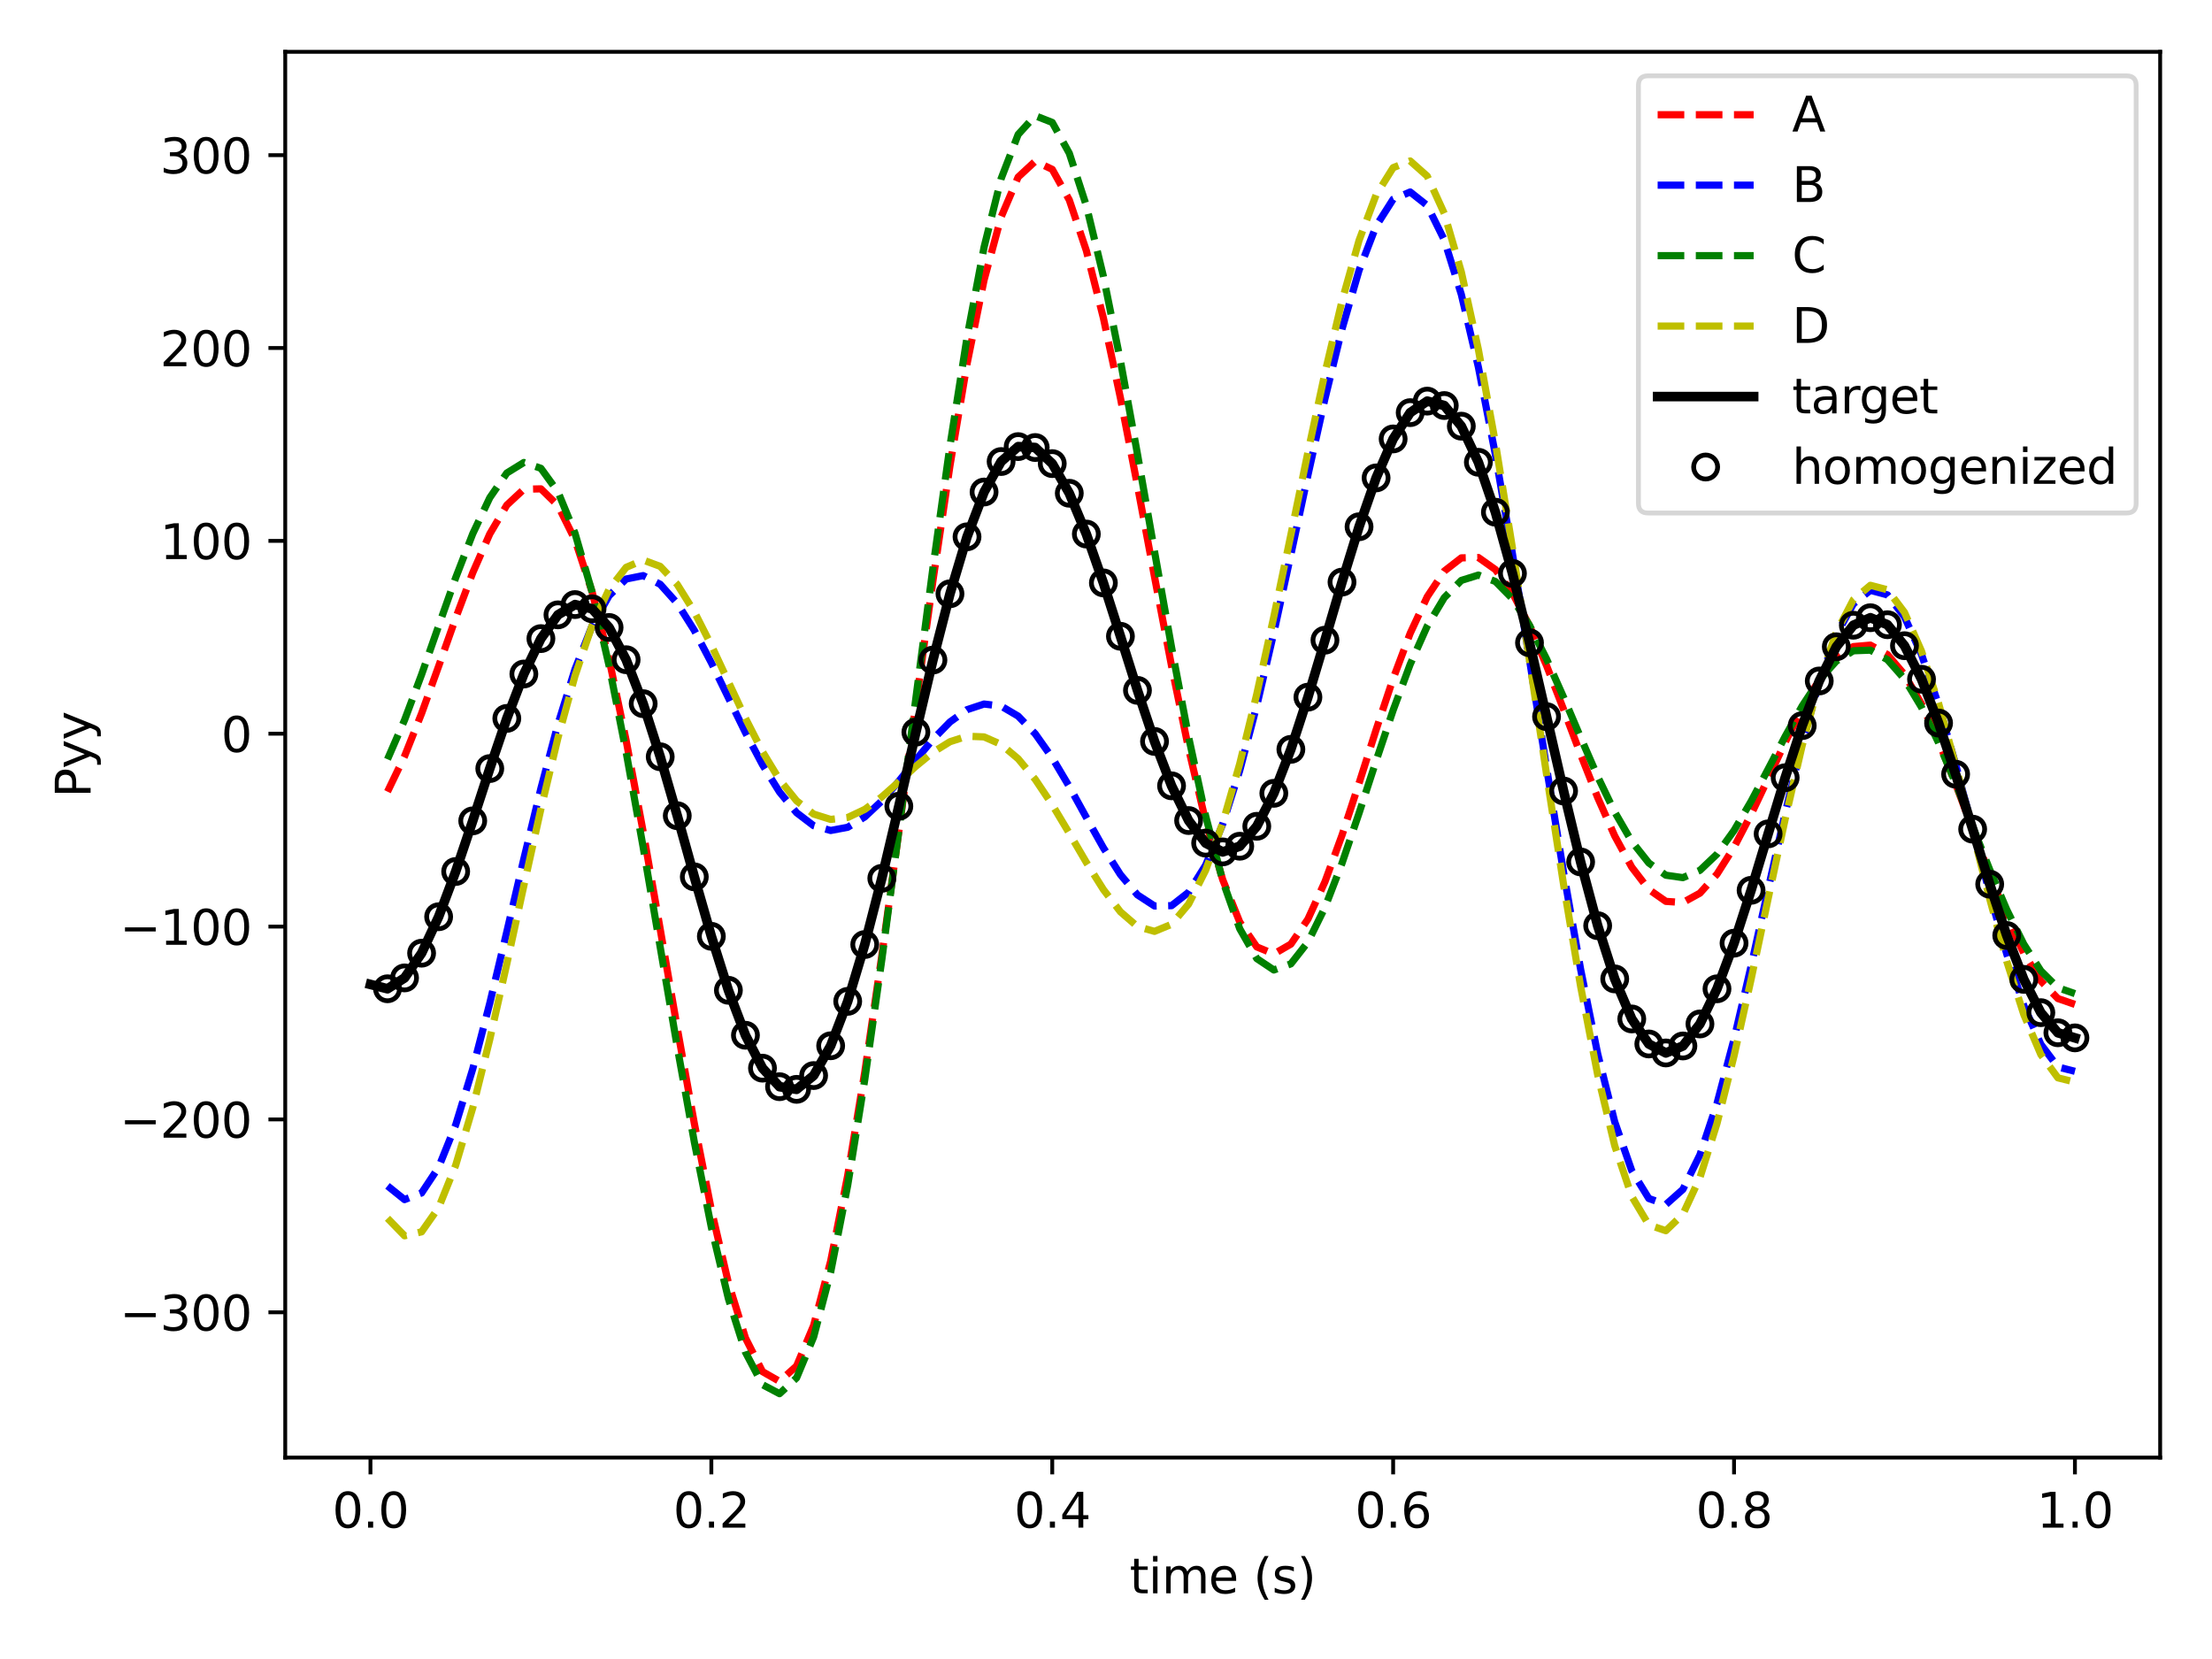 <?xml version="1.0" encoding="utf-8" standalone="no"?>
<!DOCTYPE svg PUBLIC "-//W3C//DTD SVG 1.1//EN"
  "http://www.w3.org/Graphics/SVG/1.1/DTD/svg11.dtd">
<svg xmlns:xlink="http://www.w3.org/1999/xlink" width="460.8pt" height="345.6pt" viewBox="0 0 460.8 345.6" xmlns="http://www.w3.org/2000/svg" version="1.1">
 <defs>
  <style type="text/css">*{stroke-linejoin: round; stroke-linecap: butt}</style>
 </defs>
 <g id="figure_1">
  <g id="patch_1">
   <path d="M 0 345.6 
L 460.8 345.6 
L 460.8 0 
L 0 0 
z
" style="fill: #ffffff"/>
  </g>
  <g id="axes_1">
   <g id="patch_2">
    <path d="M 59.42 303.64 
L 450 303.64 
L 450 10.8 
L 59.42 10.8 
z
" style="fill: #ffffff"/>
   </g>
   <g id="matplotlib.axis_1">
    <g id="xtick_1">
     <g id="line2d_1">
      <defs>
       <path id="m3de8799163" d="M 0 0 
L 0 3.5 
" style="stroke: #000000; stroke-width: 0.8"/>
      </defs>
      <g>
       <use xlink:href="#m3de8799163" x="77.174" y="303.64" style="stroke: #000000; stroke-width: 0.8"/>
      </g>
     </g>
     <g id="text_1">
      <!-- 0.0 -->
      <g transform="translate(69.222 318.238) scale(0.1 -0.1)">
       <defs>
        <path id="DejaVuSans-30" d="M 2034 4250 
Q 1547 4250 1301 3770 
Q 1056 3291 1056 2328 
Q 1056 1369 1301 889 
Q 1547 409 2034 409 
Q 2525 409 2770 889 
Q 3016 1369 3016 2328 
Q 3016 3291 2770 3770 
Q 2525 4250 2034 4250 
z
M 2034 4750 
Q 2819 4750 3233 4129 
Q 3647 3509 3647 2328 
Q 3647 1150 3233 529 
Q 2819 -91 2034 -91 
Q 1250 -91 836 529 
Q 422 1150 422 2328 
Q 422 3509 836 4129 
Q 1250 4750 2034 4750 
z
" transform="scale(0.016)"/>
        <path id="DejaVuSans-2e" d="M 684 794 
L 1344 794 
L 1344 0 
L 684 0 
L 684 794 
z
" transform="scale(0.016)"/>
       </defs>
       <use xlink:href="#DejaVuSans-30"/>
       <use xlink:href="#DejaVuSans-2e" x="63.623"/>
       <use xlink:href="#DejaVuSans-30" x="95.41"/>
      </g>
     </g>
    </g>
    <g id="xtick_2">
     <g id="line2d_2">
      <g>
       <use xlink:href="#m3de8799163" x="148.188" y="303.64" style="stroke: #000000; stroke-width: 0.8"/>
      </g>
     </g>
     <g id="text_2">
      <!-- 0.2 -->
      <g transform="translate(140.237 318.238) scale(0.1 -0.1)">
       <defs>
        <path id="DejaVuSans-32" d="M 1228 531 
L 3431 531 
L 3431 0 
L 469 0 
L 469 531 
Q 828 903 1448 1529 
Q 2069 2156 2228 2338 
Q 2531 2678 2651 2914 
Q 2772 3150 2772 3378 
Q 2772 3750 2511 3984 
Q 2250 4219 1831 4219 
Q 1534 4219 1204 4116 
Q 875 4013 500 3803 
L 500 4441 
Q 881 4594 1212 4672 
Q 1544 4750 1819 4750 
Q 2544 4750 2975 4387 
Q 3406 4025 3406 3419 
Q 3406 3131 3298 2873 
Q 3191 2616 2906 2266 
Q 2828 2175 2409 1742 
Q 1991 1309 1228 531 
z
" transform="scale(0.016)"/>
       </defs>
       <use xlink:href="#DejaVuSans-30"/>
       <use xlink:href="#DejaVuSans-2e" x="63.623"/>
       <use xlink:href="#DejaVuSans-32" x="95.41"/>
      </g>
     </g>
    </g>
    <g id="xtick_3">
     <g id="line2d_3">
      <g>
       <use xlink:href="#m3de8799163" x="219.203" y="303.64" style="stroke: #000000; stroke-width: 0.8"/>
      </g>
     </g>
     <g id="text_3">
      <!-- 0.4 -->
      <g transform="translate(211.251 318.238) scale(0.1 -0.1)">
       <defs>
        <path id="DejaVuSans-34" d="M 2419 4116 
L 825 1625 
L 2419 1625 
L 2419 4116 
z
M 2253 4666 
L 3047 4666 
L 3047 1625 
L 3713 1625 
L 3713 1100 
L 3047 1100 
L 3047 0 
L 2419 0 
L 2419 1100 
L 313 1100 
L 313 1709 
L 2253 4666 
z
" transform="scale(0.016)"/>
       </defs>
       <use xlink:href="#DejaVuSans-30"/>
       <use xlink:href="#DejaVuSans-2e" x="63.623"/>
       <use xlink:href="#DejaVuSans-34" x="95.41"/>
      </g>
     </g>
    </g>
    <g id="xtick_4">
     <g id="line2d_4">
      <g>
       <use xlink:href="#m3de8799163" x="290.217" y="303.64" style="stroke: #000000; stroke-width: 0.8"/>
      </g>
     </g>
     <g id="text_4">
      <!-- 0.6 -->
      <g transform="translate(282.266 318.238) scale(0.1 -0.1)">
       <defs>
        <path id="DejaVuSans-36" d="M 2113 2584 
Q 1688 2584 1439 2293 
Q 1191 2003 1191 1497 
Q 1191 994 1439 701 
Q 1688 409 2113 409 
Q 2538 409 2786 701 
Q 3034 994 3034 1497 
Q 3034 2003 2786 2293 
Q 2538 2584 2113 2584 
z
M 3366 4563 
L 3366 3988 
Q 3128 4100 2886 4159 
Q 2644 4219 2406 4219 
Q 1781 4219 1451 3797 
Q 1122 3375 1075 2522 
Q 1259 2794 1537 2939 
Q 1816 3084 2150 3084 
Q 2853 3084 3261 2657 
Q 3669 2231 3669 1497 
Q 3669 778 3244 343 
Q 2819 -91 2113 -91 
Q 1303 -91 875 529 
Q 447 1150 447 2328 
Q 447 3434 972 4092 
Q 1497 4750 2381 4750 
Q 2619 4750 2861 4703 
Q 3103 4656 3366 4563 
z
" transform="scale(0.016)"/>
       </defs>
       <use xlink:href="#DejaVuSans-30"/>
       <use xlink:href="#DejaVuSans-2e" x="63.623"/>
       <use xlink:href="#DejaVuSans-36" x="95.41"/>
      </g>
     </g>
    </g>
    <g id="xtick_5">
     <g id="line2d_5">
      <g>
       <use xlink:href="#m3de8799163" x="361.232" y="303.64" style="stroke: #000000; stroke-width: 0.8"/>
      </g>
     </g>
     <g id="text_5">
      <!-- 0.8 -->
      <g transform="translate(353.28 318.238) scale(0.1 -0.1)">
       <defs>
        <path id="DejaVuSans-38" d="M 2034 2216 
Q 1584 2216 1326 1975 
Q 1069 1734 1069 1313 
Q 1069 891 1326 650 
Q 1584 409 2034 409 
Q 2484 409 2743 651 
Q 3003 894 3003 1313 
Q 3003 1734 2745 1975 
Q 2488 2216 2034 2216 
z
M 1403 2484 
Q 997 2584 770 2862 
Q 544 3141 544 3541 
Q 544 4100 942 4425 
Q 1341 4750 2034 4750 
Q 2731 4750 3128 4425 
Q 3525 4100 3525 3541 
Q 3525 3141 3298 2862 
Q 3072 2584 2669 2484 
Q 3125 2378 3379 2068 
Q 3634 1759 3634 1313 
Q 3634 634 3220 271 
Q 2806 -91 2034 -91 
Q 1263 -91 848 271 
Q 434 634 434 1313 
Q 434 1759 690 2068 
Q 947 2378 1403 2484 
z
M 1172 3481 
Q 1172 3119 1398 2916 
Q 1625 2713 2034 2713 
Q 2441 2713 2670 2916 
Q 2900 3119 2900 3481 
Q 2900 3844 2670 4047 
Q 2441 4250 2034 4250 
Q 1625 4250 1398 4047 
Q 1172 3844 1172 3481 
z
" transform="scale(0.016)"/>
       </defs>
       <use xlink:href="#DejaVuSans-30"/>
       <use xlink:href="#DejaVuSans-2e" x="63.623"/>
       <use xlink:href="#DejaVuSans-38" x="95.41"/>
      </g>
     </g>
    </g>
    <g id="xtick_6">
     <g id="line2d_6">
      <g>
       <use xlink:href="#m3de8799163" x="432.246" y="303.64" style="stroke: #000000; stroke-width: 0.8"/>
      </g>
     </g>
     <g id="text_6">
      <!-- 1.0 -->
      <g transform="translate(424.295 318.238) scale(0.1 -0.1)">
       <defs>
        <path id="DejaVuSans-31" d="M 794 531 
L 1825 531 
L 1825 4091 
L 703 3866 
L 703 4441 
L 1819 4666 
L 2450 4666 
L 2450 531 
L 3481 531 
L 3481 0 
L 794 0 
L 794 531 
z
" transform="scale(0.016)"/>
       </defs>
       <use xlink:href="#DejaVuSans-31"/>
       <use xlink:href="#DejaVuSans-2e" x="63.623"/>
       <use xlink:href="#DejaVuSans-30" x="95.41"/>
      </g>
     </g>
    </g>
    <g id="text_7">
     <!-- time (s) -->
     <g transform="translate(235.319 331.917) scale(0.1 -0.1)">
      <defs>
       <path id="DejaVuSans-74" d="M 1172 4494 
L 1172 3500 
L 2356 3500 
L 2356 3053 
L 1172 3053 
L 1172 1153 
Q 1172 725 1289 603 
Q 1406 481 1766 481 
L 2356 481 
L 2356 0 
L 1766 0 
Q 1100 0 847 248 
Q 594 497 594 1153 
L 594 3053 
L 172 3053 
L 172 3500 
L 594 3500 
L 594 4494 
L 1172 4494 
z
" transform="scale(0.016)"/>
       <path id="DejaVuSans-69" d="M 603 3500 
L 1178 3500 
L 1178 0 
L 603 0 
L 603 3500 
z
M 603 4863 
L 1178 4863 
L 1178 4134 
L 603 4134 
L 603 4863 
z
" transform="scale(0.016)"/>
       <path id="DejaVuSans-6d" d="M 3328 2828 
Q 3544 3216 3844 3400 
Q 4144 3584 4550 3584 
Q 5097 3584 5394 3201 
Q 5691 2819 5691 2113 
L 5691 0 
L 5113 0 
L 5113 2094 
Q 5113 2597 4934 2840 
Q 4756 3084 4391 3084 
Q 3944 3084 3684 2787 
Q 3425 2491 3425 1978 
L 3425 0 
L 2847 0 
L 2847 2094 
Q 2847 2600 2669 2842 
Q 2491 3084 2119 3084 
Q 1678 3084 1418 2786 
Q 1159 2488 1159 1978 
L 1159 0 
L 581 0 
L 581 3500 
L 1159 3500 
L 1159 2956 
Q 1356 3278 1631 3431 
Q 1906 3584 2284 3584 
Q 2666 3584 2933 3390 
Q 3200 3197 3328 2828 
z
" transform="scale(0.016)"/>
       <path id="DejaVuSans-65" d="M 3597 1894 
L 3597 1613 
L 953 1613 
Q 991 1019 1311 708 
Q 1631 397 2203 397 
Q 2534 397 2845 478 
Q 3156 559 3463 722 
L 3463 178 
Q 3153 47 2828 -22 
Q 2503 -91 2169 -91 
Q 1331 -91 842 396 
Q 353 884 353 1716 
Q 353 2575 817 3079 
Q 1281 3584 2069 3584 
Q 2775 3584 3186 3129 
Q 3597 2675 3597 1894 
z
M 3022 2063 
Q 3016 2534 2758 2815 
Q 2500 3097 2075 3097 
Q 1594 3097 1305 2825 
Q 1016 2553 972 2059 
L 3022 2063 
z
" transform="scale(0.016)"/>
       <path id="DejaVuSans-20" transform="scale(0.016)"/>
       <path id="DejaVuSans-28" d="M 1984 4856 
Q 1566 4138 1362 3434 
Q 1159 2731 1159 2009 
Q 1159 1288 1364 580 
Q 1569 -128 1984 -844 
L 1484 -844 
Q 1016 -109 783 600 
Q 550 1309 550 2009 
Q 550 2706 781 3412 
Q 1013 4119 1484 4856 
L 1984 4856 
z
" transform="scale(0.016)"/>
       <path id="DejaVuSans-73" d="M 2834 3397 
L 2834 2853 
Q 2591 2978 2328 3040 
Q 2066 3103 1784 3103 
Q 1356 3103 1142 2972 
Q 928 2841 928 2578 
Q 928 2378 1081 2264 
Q 1234 2150 1697 2047 
L 1894 2003 
Q 2506 1872 2764 1633 
Q 3022 1394 3022 966 
Q 3022 478 2636 193 
Q 2250 -91 1575 -91 
Q 1294 -91 989 -36 
Q 684 19 347 128 
L 347 722 
Q 666 556 975 473 
Q 1284 391 1588 391 
Q 1994 391 2212 530 
Q 2431 669 2431 922 
Q 2431 1156 2273 1281 
Q 2116 1406 1581 1522 
L 1381 1569 
Q 847 1681 609 1914 
Q 372 2147 372 2553 
Q 372 3047 722 3315 
Q 1072 3584 1716 3584 
Q 2034 3584 2315 3537 
Q 2597 3491 2834 3397 
z
" transform="scale(0.016)"/>
       <path id="DejaVuSans-29" d="M 513 4856 
L 1013 4856 
Q 1481 4119 1714 3412 
Q 1947 2706 1947 2009 
Q 1947 1309 1714 600 
Q 1481 -109 1013 -844 
L 513 -844 
Q 928 -128 1133 580 
Q 1338 1288 1338 2009 
Q 1338 2731 1133 3434 
Q 928 4138 513 4856 
z
" transform="scale(0.016)"/>
      </defs>
      <use xlink:href="#DejaVuSans-74"/>
      <use xlink:href="#DejaVuSans-69" x="39.209"/>
      <use xlink:href="#DejaVuSans-6d" x="66.992"/>
      <use xlink:href="#DejaVuSans-65" x="164.404"/>
      <use xlink:href="#DejaVuSans-20" x="225.928"/>
      <use xlink:href="#DejaVuSans-28" x="257.715"/>
      <use xlink:href="#DejaVuSans-73" x="296.729"/>
      <use xlink:href="#DejaVuSans-29" x="348.828"/>
     </g>
    </g>
   </g>
   <g id="matplotlib.axis_2">
    <g id="ytick_1">
     <g id="line2d_7">
      <defs>
       <path id="m75240b625b" d="M 0 0 
L -3.5 0 
" style="stroke: #000000; stroke-width: 0.8"/>
      </defs>
      <g>
       <use xlink:href="#m75240b625b" x="59.42" y="273.376" style="stroke: #000000; stroke-width: 0.8"/>
      </g>
     </g>
     <g id="text_8">
      <!-- −300 -->
      <g transform="translate(24.953 277.175) scale(0.1 -0.1)">
       <defs>
        <path id="DejaVuSans-2212" d="M 678 2272 
L 4684 2272 
L 4684 1741 
L 678 1741 
L 678 2272 
z
" transform="scale(0.016)"/>
        <path id="DejaVuSans-33" d="M 2597 2516 
Q 3050 2419 3304 2112 
Q 3559 1806 3559 1356 
Q 3559 666 3084 287 
Q 2609 -91 1734 -91 
Q 1441 -91 1130 -33 
Q 819 25 488 141 
L 488 750 
Q 750 597 1062 519 
Q 1375 441 1716 441 
Q 2309 441 2620 675 
Q 2931 909 2931 1356 
Q 2931 1769 2642 2001 
Q 2353 2234 1838 2234 
L 1294 2234 
L 1294 2753 
L 1863 2753 
Q 2328 2753 2575 2939 
Q 2822 3125 2822 3475 
Q 2822 3834 2567 4026 
Q 2313 4219 1838 4219 
Q 1578 4219 1281 4162 
Q 984 4106 628 3988 
L 628 4550 
Q 988 4650 1302 4700 
Q 1616 4750 1894 4750 
Q 2613 4750 3031 4423 
Q 3450 4097 3450 3541 
Q 3450 3153 3228 2886 
Q 3006 2619 2597 2516 
z
" transform="scale(0.016)"/>
       </defs>
       <use xlink:href="#DejaVuSans-2212"/>
       <use xlink:href="#DejaVuSans-33" x="83.789"/>
       <use xlink:href="#DejaVuSans-30" x="147.412"/>
       <use xlink:href="#DejaVuSans-30" x="211.035"/>
      </g>
     </g>
    </g>
    <g id="ytick_2">
     <g id="line2d_8">
      <g>
       <use xlink:href="#m75240b625b" x="59.42" y="233.2" style="stroke: #000000; stroke-width: 0.8"/>
      </g>
     </g>
     <g id="text_9">
      <!-- −200 -->
      <g transform="translate(24.953 236.999) scale(0.1 -0.1)">
       <use xlink:href="#DejaVuSans-2212"/>
       <use xlink:href="#DejaVuSans-32" x="83.789"/>
       <use xlink:href="#DejaVuSans-30" x="147.412"/>
       <use xlink:href="#DejaVuSans-30" x="211.035"/>
      </g>
     </g>
    </g>
    <g id="ytick_3">
     <g id="line2d_9">
      <g>
       <use xlink:href="#m75240b625b" x="59.42" y="193.024" style="stroke: #000000; stroke-width: 0.8"/>
      </g>
     </g>
     <g id="text_10">
      <!-- −100 -->
      <g transform="translate(24.953 196.823) scale(0.1 -0.1)">
       <use xlink:href="#DejaVuSans-2212"/>
       <use xlink:href="#DejaVuSans-31" x="83.789"/>
       <use xlink:href="#DejaVuSans-30" x="147.412"/>
       <use xlink:href="#DejaVuSans-30" x="211.035"/>
      </g>
     </g>
    </g>
    <g id="ytick_4">
     <g id="line2d_10">
      <g>
       <use xlink:href="#m75240b625b" x="59.42" y="152.848" style="stroke: #000000; stroke-width: 0.8"/>
      </g>
     </g>
     <g id="text_11">
      <!-- 0 -->
      <g transform="translate(46.057 156.647) scale(0.1 -0.1)">
       <use xlink:href="#DejaVuSans-30"/>
      </g>
     </g>
    </g>
    <g id="ytick_5">
     <g id="line2d_11">
      <g>
       <use xlink:href="#m75240b625b" x="59.42" y="112.671" style="stroke: #000000; stroke-width: 0.8"/>
      </g>
     </g>
     <g id="text_12">
      <!-- 100 -->
      <g transform="translate(33.333 116.471) scale(0.1 -0.1)">
       <use xlink:href="#DejaVuSans-31"/>
       <use xlink:href="#DejaVuSans-30" x="63.623"/>
       <use xlink:href="#DejaVuSans-30" x="127.246"/>
      </g>
     </g>
    </g>
    <g id="ytick_6">
     <g id="line2d_12">
      <g>
       <use xlink:href="#m75240b625b" x="59.42" y="72.495" style="stroke: #000000; stroke-width: 0.8"/>
      </g>
     </g>
     <g id="text_13">
      <!-- 200 -->
      <g transform="translate(33.333 76.295) scale(0.1 -0.1)">
       <use xlink:href="#DejaVuSans-32"/>
       <use xlink:href="#DejaVuSans-30" x="63.623"/>
       <use xlink:href="#DejaVuSans-30" x="127.246"/>
      </g>
     </g>
    </g>
    <g id="ytick_7">
     <g id="line2d_13">
      <g>
       <use xlink:href="#m75240b625b" x="59.42" y="32.319" style="stroke: #000000; stroke-width: 0.8"/>
      </g>
     </g>
     <g id="text_14">
      <!-- 300 -->
      <g transform="translate(33.333 36.118) scale(0.1 -0.1)">
       <use xlink:href="#DejaVuSans-33"/>
       <use xlink:href="#DejaVuSans-30" x="63.623"/>
       <use xlink:href="#DejaVuSans-30" x="127.246"/>
      </g>
     </g>
    </g>
    <g id="text_15">
     <!-- Pyy -->
     <g transform="translate(18.873 166.154) rotate(-90) scale(0.1 -0.1)">
      <defs>
       <path id="DejaVuSans-50" d="M 1259 4147 
L 1259 2394 
L 2053 2394 
Q 2494 2394 2734 2622 
Q 2975 2850 2975 3272 
Q 2975 3691 2734 3919 
Q 2494 4147 2053 4147 
L 1259 4147 
z
M 628 4666 
L 2053 4666 
Q 2838 4666 3239 4311 
Q 3641 3956 3641 3272 
Q 3641 2581 3239 2228 
Q 2838 1875 2053 1875 
L 1259 1875 
L 1259 0 
L 628 0 
L 628 4666 
z
" transform="scale(0.016)"/>
       <path id="DejaVuSans-79" d="M 2059 -325 
Q 1816 -950 1584 -1140 
Q 1353 -1331 966 -1331 
L 506 -1331 
L 506 -850 
L 844 -850 
Q 1081 -850 1212 -737 
Q 1344 -625 1503 -206 
L 1606 56 
L 191 3500 
L 800 3500 
L 1894 763 
L 2988 3500 
L 3597 3500 
L 2059 -325 
z
" transform="scale(0.016)"/>
      </defs>
      <use xlink:href="#DejaVuSans-50"/>
      <use xlink:href="#DejaVuSans-79" x="60.303"/>
      <use xlink:href="#DejaVuSans-79" x="119.482"/>
     </g>
    </g>
   </g>
   <g id="line2d_14">
    <path d="M 80.724 164.92 
L 84.275 157.537 
L 87.826 148.615 
L 91.377 138.784 
L 94.927 128.762 
L 98.478 119.32 
L 102.029 111.228 
L 105.579 105.215 
L 109.13 101.917 
L 112.681 101.836 
L 116.232 105.307 
L 119.782 112.466 
L 123.333 123.239 
L 126.884 137.332 
L 130.435 154.242 
L 133.985 173.274 
L 137.536 193.575 
L 141.087 214.168 
L 144.637 234.009 
L 148.188 252.038 
L 151.739 267.242 
L 155.29 278.718 
L 158.84 285.732 
L 162.391 287.767 
L 165.942 284.557 
L 169.493 276.111 
L 173.043 262.703 
L 176.594 244.864 
L 180.145 223.349 
L 183.695 199.097 
L 187.246 173.181 
L 190.797 146.752 
L 194.348 120.982 
L 197.898 96.996 
L 201.449 75.821 
L 205 58.331 
L 208.551 45.204 
L 212.101 36.891 
L 215.652 33.598 
L 219.203 35.281 
L 222.753 41.655 
L 226.304 52.21 
L 229.855 66.243 
L 233.406 82.897 
L 236.956 101.211 
L 240.507 120.165 
L 244.058 138.745 
L 247.609 155.992 
L 251.159 171.059 
L 254.71 183.253 
L 258.261 192.078 
L 261.811 197.254 
L 265.362 198.73 
L 268.913 196.677 
L 272.464 191.476 
L 276.014 183.681 
L 279.565 173.982 
L 283.116 163.157 
L 286.667 152.021 
L 290.217 141.369 
L 293.768 131.928 
L 297.319 124.309 
L 300.869 118.975 
L 304.42 116.215 
L 307.971 116.134 
L 311.522 118.654 
L 315.072 123.529 
L 318.623 130.364 
L 322.174 138.649 
L 325.725 147.794 
L 329.275 157.169 
L 332.826 166.147 
L 336.377 174.144 
L 339.927 180.653 
L 343.478 185.282 
L 347.029 187.771 
L 350.58 188.013 
L 354.13 186.055 
L 357.681 182.1 
L 361.232 176.486 
L 364.783 169.668 
L 368.333 162.185 
L 371.884 154.624 
L 375.435 147.576 
L 378.985 141.601 
L 382.536 137.182 
L 386.087 134.698 
L 389.638 134.391 
L 393.188 136.353 
L 396.739 140.515 
L 400.29 146.657 
L 403.841 154.416 
L 407.391 163.313 
L 410.942 172.785 
L 414.493 182.222 
L 418.043 191.008 
L 421.594 198.559 
L 425.145 204.364 
L 428.696 208.016 
L 432.246 209.238 
" clip-path="url(#p933882546d)" style="fill: none; stroke-dasharray: 5.55,2.4; stroke-dashoffset: 0; stroke: #ff0000; stroke-width: 1.5"/>
   </g>
   <g id="line2d_15">
    <path d="M 80.724 247.041 
L 84.275 249.899 
L 87.826 248.513 
L 91.377 243.164 
L 94.927 234.336 
L 98.478 222.683 
L 102.029 208.985 
L 105.579 194.098 
L 109.13 178.899 
L 112.681 164.233 
L 116.232 150.861 
L 119.782 139.424 
L 123.333 130.401 
L 126.884 124.095 
L 130.435 120.62 
L 133.985 119.908 
L 137.536 121.723 
L 141.087 125.686 
L 144.637 131.316 
L 148.188 138.063 
L 151.739 145.35 
L 155.29 152.605 
L 158.84 159.303 
L 162.391 164.988 
L 165.942 169.302 
L 169.493 172.008 
L 173.043 173.005 
L 176.594 172.336 
L 180.145 170.182 
L 183.695 166.845 
L 187.246 162.727 
L 190.797 158.29 
L 194.348 154.023 
L 197.898 150.399 
L 201.449 147.836 
L 205 146.663 
L 208.551 147.09 
L 212.101 149.184 
L 215.652 152.859 
L 219.203 157.876 
L 222.753 163.854 
L 226.304 170.294 
L 229.855 176.615 
L 233.406 182.197 
L 236.956 186.424 
L 240.507 188.734 
L 244.058 188.662 
L 247.609 185.878 
L 251.159 180.215 
L 254.71 171.687 
L 258.261 160.493 
L 261.811 147.014 
L 265.362 131.797 
L 268.913 115.527 
L 272.464 98.992 
L 276.014 83.043 
L 279.565 68.539 
L 283.116 56.309 
L 286.667 47.093 
L 290.217 41.505 
L 293.768 39.992 
L 297.319 42.807 
L 300.869 49.986 
L 304.42 61.342 
L 307.971 76.466 
L 311.522 94.744 
L 315.072 115.382 
L 318.623 137.45 
L 322.174 159.93 
L 325.725 181.769 
L 329.275 201.946 
L 332.826 219.522 
L 336.377 233.702 
L 339.927 243.879 
L 343.478 249.667 
L 347.029 250.927 
L 350.58 247.773 
L 354.13 240.563 
L 357.681 229.876 
L 361.232 216.478 
L 364.783 201.271 
L 368.333 185.244 
L 371.884 169.408 
L 375.435 154.738 
L 378.985 142.117 
L 382.536 132.284 
L 386.087 125.792 
L 389.638 122.974 
L 393.188 123.928 
L 396.739 128.509 
L 400.29 136.341 
L 403.841 146.839 
L 407.391 159.246 
L 410.942 172.674 
L 414.493 186.165 
L 418.043 198.743 
L 421.594 209.48 
L 425.145 217.547 
L 428.696 222.271 
L 432.246 223.176 
" clip-path="url(#p933882546d)" style="fill: none; stroke-dasharray: 5.55,2.4; stroke-dashoffset: 0; stroke: #0000ff; stroke-width: 1.5"/>
   </g>
   <g id="line2d_16">
    <path d="M 80.724 158.175 
L 84.275 149.998 
L 87.826 140.515 
L 91.377 130.386 
L 94.927 120.353 
L 98.478 111.198 
L 102.029 103.689 
L 105.579 98.536 
L 109.13 96.342 
L 112.681 97.56 
L 116.232 102.456 
L 119.782 111.087 
L 123.333 123.29 
L 126.884 138.68 
L 130.435 156.672 
L 133.985 176.512 
L 137.536 197.311 
L 141.087 218.102 
L 144.637 237.882 
L 148.188 255.67 
L 151.739 270.545 
L 155.29 281.696 
L 158.84 288.454 
L 162.391 290.329 
L 165.942 287.04 
L 169.493 278.534 
L 173.043 265.007 
L 176.594 246.905 
L 180.145 224.915 
L 183.695 199.937 
L 187.246 173.043 
L 190.797 145.418 
L 194.348 118.294 
L 197.898 92.88 
L 201.449 70.291 
L 205 51.486 
L 208.551 37.221 
L 212.101 28.011 
L 215.652 24.111 
L 219.203 25.507 
L 222.753 31.924 
L 226.304 42.847 
L 229.855 57.552 
L 233.406 75.145 
L 236.956 94.613 
L 240.507 114.878 
L 244.058 134.858 
L 247.609 153.53 
L 251.159 169.982 
L 254.71 183.475 
L 258.261 193.476 
L 261.811 199.69 
L 265.362 202.065 
L 268.913 200.788 
L 272.464 196.256 
L 276.014 189.038 
L 279.565 179.827 
L 283.116 169.389 
L 286.667 158.51 
L 290.217 147.948 
L 293.768 138.393 
L 297.319 130.426 
L 300.869 124.499 
L 304.42 120.911 
L 307.971 119.797 
L 311.522 121.13 
L 315.072 124.725 
L 318.623 130.255 
L 322.174 137.276 
L 325.725 145.259 
L 329.275 153.623 
L 332.826 161.779 
L 336.377 169.167 
L 339.927 175.295 
L 343.478 179.769 
L 347.029 182.323 
L 350.58 182.828 
L 354.13 181.308 
L 357.681 177.932 
L 361.232 173.002 
L 364.783 166.932 
L 368.333 160.219 
L 371.884 153.407 
L 375.435 147.049 
L 378.985 141.669 
L 382.536 137.723 
L 386.087 135.569 
L 389.638 135.438 
L 393.188 137.42 
L 396.739 141.455 
L 400.29 147.34 
L 403.841 154.736 
L 407.391 163.196 
L 410.942 172.194 
L 414.493 181.156 
L 418.043 189.505 
L 421.594 196.692 
L 425.145 202.237 
L 428.696 205.757 
L 432.246 206.993 
" clip-path="url(#p933882546d)" style="fill: none; stroke-dasharray: 5.55,2.4; stroke-dashoffset: 0; stroke: #008000; stroke-width: 1.5"/>
   </g>
   <g id="line2d_17">
    <path d="M 80.724 253.786 
L 84.275 257.438 
L 87.826 256.614 
L 91.377 251.563 
L 94.927 242.745 
L 98.478 230.805 
L 102.029 216.525 
L 105.579 200.777 
L 109.13 184.474 
L 112.681 168.509 
L 116.232 153.712 
L 119.782 140.802 
L 123.333 130.35 
L 126.884 122.747 
L 130.435 118.19 
L 133.985 116.671 
L 137.536 117.986 
L 141.087 121.753 
L 144.637 127.443 
L 148.188 134.432 
L 151.739 142.046 
L 155.29 149.628 
L 158.84 156.582 
L 162.391 162.426 
L 165.942 166.82 
L 169.493 169.585 
L 173.043 170.701 
L 176.594 170.295 
L 180.145 168.616 
L 183.695 166.005 
L 187.246 162.865 
L 190.797 159.625 
L 194.348 156.711 
L 197.898 154.514 
L 201.449 153.366 
L 205 153.509 
L 208.551 155.073 
L 212.101 158.064 
L 215.652 162.346 
L 219.203 167.651 
L 222.753 173.585 
L 226.304 179.656 
L 229.855 185.306 
L 233.406 189.949 
L 236.956 193.021 
L 240.507 194.021 
L 244.058 192.548 
L 247.609 188.341 
L 251.159 181.292 
L 254.71 171.465 
L 258.261 159.095 
L 261.811 144.578 
L 265.362 128.461 
L 268.913 111.416 
L 272.464 94.213 
L 276.014 77.685 
L 279.565 62.694 
L 283.116 50.077 
L 286.667 40.605 
L 290.217 34.926 
L 293.768 33.527 
L 297.319 36.69 
L 300.869 44.462 
L 304.42 56.646 
L 307.971 72.803 
L 311.522 92.268 
L 315.072 114.186 
L 318.623 137.559 
L 322.174 161.302 
L 325.725 184.304 
L 329.275 205.492 
L 332.826 223.89 
L 336.377 238.679 
L 339.927 249.237 
L 343.478 255.18 
L 347.029 256.376 
L 350.58 252.958 
L 354.13 245.31 
L 357.681 234.043 
L 361.232 219.961 
L 364.783 204.007 
L 368.333 187.211 
L 371.884 170.625 
L 375.435 155.265 
L 378.985 142.049 
L 382.536 131.743 
L 386.087 124.921 
L 389.638 121.928 
L 393.188 122.861 
L 396.739 127.569 
L 400.29 135.659 
L 403.841 146.52 
L 407.391 159.363 
L 410.942 173.265 
L 414.493 187.231 
L 418.043 200.246 
L 421.594 211.347 
L 425.145 219.675 
L 428.696 224.531 
L 432.246 225.421 
" clip-path="url(#p933882546d)" style="fill: none; stroke-dasharray: 5.55,2.4; stroke-dashoffset: 0; stroke: #bfbf00; stroke-width: 1.5"/>
   </g>
   <g id="line2d_18">
    <path d="M 77.174 205.076 
L 80.724 205.98 
L 84.275 203.718 
L 87.826 198.564 
L 91.377 190.974 
L 94.927 181.549 
L 98.478 171.001 
L 102.029 160.107 
L 105.579 149.657 
L 109.13 140.408 
L 112.681 133.034 
L 116.232 128.084 
L 119.782 125.945 
L 123.333 126.82 
L 126.884 130.713 
L 130.435 137.431 
L 133.985 146.591 
L 137.536 157.649 
L 141.087 169.927 
L 144.637 182.663 
L 148.188 195.051 
L 151.739 206.296 
L 155.29 215.662 
L 158.84 222.518 
L 162.391 226.377 
L 165.942 226.93 
L 169.493 224.059 
L 173.043 217.854 
L 176.594 208.6 
L 180.145 196.765 
L 183.695 182.971 
L 187.246 167.954 
L 190.797 152.521 
L 194.348 137.502 
L 197.898 123.697 
L 201.449 111.828 
L 205 102.497 
L 208.551 96.147 
L 212.101 93.037 
L 215.652 93.228 
L 219.203 96.579 
L 222.753 102.754 
L 226.304 111.252 
L 229.855 121.429 
L 233.406 132.547 
L 236.956 143.817 
L 240.507 154.449 
L 244.058 163.703 
L 247.609 170.935 
L 251.159 175.637 
L 254.71 177.47 
L 258.261 176.285 
L 261.811 172.134 
L 265.362 165.263 
L 268.913 156.102 
L 272.464 145.234 
L 276.014 133.362 
L 279.565 121.261 
L 283.116 109.733 
L 286.667 99.557 
L 290.217 91.437 
L 293.768 85.96 
L 297.319 83.558 
L 300.869 84.481 
L 304.42 88.778 
L 307.971 96.3 
L 311.522 106.699 
L 315.072 119.455 
L 318.623 133.907 
L 322.174 149.289 
L 325.725 164.781 
L 329.275 179.557 
L 332.826 192.835 
L 336.377 203.923 
L 339.927 212.266 
L 343.478 217.475 
L 347.029 219.349 
L 350.58 217.893 
L 354.13 213.309 
L 357.681 205.988 
L 361.232 196.482 
L 364.783 185.47 
L 368.333 173.715 
L 371.884 162.016 
L 375.435 151.157 
L 378.985 141.859 
L 382.536 134.733 
L 386.087 130.245 
L 389.638 128.683 
L 393.188 130.14 
L 396.739 134.512 
L 400.29 141.499 
L 403.841 150.628 
L 407.391 161.279 
L 410.942 172.729 
L 414.493 184.193 
L 418.043 194.876 
L 421.594 204.02 
L 425.145 210.956 
L 428.696 215.144 
L 432.246 216.207 
" clip-path="url(#p933882546d)" style="fill: none; stroke: #000000; stroke-width: 2; stroke-linecap: square"/>
   </g>
   <g id="line2d_19">
    <defs>
     <path id="mde3ca751c2" d="M 0 2.5 
C 0.663 2.5 1.299 2.237 1.768 1.768 
C 2.237 1.299 2.5 0.663 2.5 0 
C 2.5 -0.663 2.237 -1.299 1.768 -1.768 
C 1.299 -2.237 0.663 -2.5 0 -2.5 
C -0.663 -2.5 -1.299 -2.237 -1.768 -1.768 
C -2.237 -1.299 -2.5 -0.663 -2.5 0 
C -2.5 0.663 -2.237 1.299 -1.768 1.768 
C -1.299 2.237 -0.663 2.5 0 2.5 
z
" style="stroke: #000000"/>
    </defs>
    <g clip-path="url(#p933882546d)">
     <use xlink:href="#mde3ca751c2" x="80.724" y="205.98" style="fill-opacity: 0; stroke: #000000"/>
     <use xlink:href="#mde3ca751c2" x="84.275" y="203.718" style="fill-opacity: 0; stroke: #000000"/>
     <use xlink:href="#mde3ca751c2" x="87.826" y="198.564" style="fill-opacity: 0; stroke: #000000"/>
     <use xlink:href="#mde3ca751c2" x="91.377" y="190.974" style="fill-opacity: 0; stroke: #000000"/>
     <use xlink:href="#mde3ca751c2" x="94.927" y="181.549" style="fill-opacity: 0; stroke: #000000"/>
     <use xlink:href="#mde3ca751c2" x="98.478" y="171.001" style="fill-opacity: 0; stroke: #000000"/>
     <use xlink:href="#mde3ca751c2" x="102.029" y="160.107" style="fill-opacity: 0; stroke: #000000"/>
     <use xlink:href="#mde3ca751c2" x="105.579" y="149.657" style="fill-opacity: 0; stroke: #000000"/>
     <use xlink:href="#mde3ca751c2" x="109.13" y="140.408" style="fill-opacity: 0; stroke: #000000"/>
     <use xlink:href="#mde3ca751c2" x="112.681" y="133.034" style="fill-opacity: 0; stroke: #000000"/>
     <use xlink:href="#mde3ca751c2" x="116.232" y="128.084" style="fill-opacity: 0; stroke: #000000"/>
     <use xlink:href="#mde3ca751c2" x="119.782" y="125.945" style="fill-opacity: 0; stroke: #000000"/>
     <use xlink:href="#mde3ca751c2" x="123.333" y="126.82" style="fill-opacity: 0; stroke: #000000"/>
     <use xlink:href="#mde3ca751c2" x="126.884" y="130.713" style="fill-opacity: 0; stroke: #000000"/>
     <use xlink:href="#mde3ca751c2" x="130.435" y="137.431" style="fill-opacity: 0; stroke: #000000"/>
     <use xlink:href="#mde3ca751c2" x="133.985" y="146.591" style="fill-opacity: 0; stroke: #000000"/>
     <use xlink:href="#mde3ca751c2" x="137.536" y="157.649" style="fill-opacity: 0; stroke: #000000"/>
     <use xlink:href="#mde3ca751c2" x="141.087" y="169.927" style="fill-opacity: 0; stroke: #000000"/>
     <use xlink:href="#mde3ca751c2" x="144.637" y="182.663" style="fill-opacity: 0; stroke: #000000"/>
     <use xlink:href="#mde3ca751c2" x="148.188" y="195.051" style="fill-opacity: 0; stroke: #000000"/>
     <use xlink:href="#mde3ca751c2" x="151.739" y="206.296" style="fill-opacity: 0; stroke: #000000"/>
     <use xlink:href="#mde3ca751c2" x="155.29" y="215.662" style="fill-opacity: 0; stroke: #000000"/>
     <use xlink:href="#mde3ca751c2" x="158.84" y="222.518" style="fill-opacity: 0; stroke: #000000"/>
     <use xlink:href="#mde3ca751c2" x="162.391" y="226.377" style="fill-opacity: 0; stroke: #000000"/>
     <use xlink:href="#mde3ca751c2" x="165.942" y="226.93" style="fill-opacity: 0; stroke: #000000"/>
     <use xlink:href="#mde3ca751c2" x="169.493" y="224.059" style="fill-opacity: 0; stroke: #000000"/>
     <use xlink:href="#mde3ca751c2" x="173.043" y="217.854" style="fill-opacity: 0; stroke: #000000"/>
     <use xlink:href="#mde3ca751c2" x="176.594" y="208.6" style="fill-opacity: 0; stroke: #000000"/>
     <use xlink:href="#mde3ca751c2" x="180.145" y="196.765" style="fill-opacity: 0; stroke: #000000"/>
     <use xlink:href="#mde3ca751c2" x="183.695" y="182.971" style="fill-opacity: 0; stroke: #000000"/>
     <use xlink:href="#mde3ca751c2" x="187.246" y="167.954" style="fill-opacity: 0; stroke: #000000"/>
     <use xlink:href="#mde3ca751c2" x="190.797" y="152.521" style="fill-opacity: 0; stroke: #000000"/>
     <use xlink:href="#mde3ca751c2" x="194.348" y="137.502" style="fill-opacity: 0; stroke: #000000"/>
     <use xlink:href="#mde3ca751c2" x="197.898" y="123.697" style="fill-opacity: 0; stroke: #000000"/>
     <use xlink:href="#mde3ca751c2" x="201.449" y="111.828" style="fill-opacity: 0; stroke: #000000"/>
     <use xlink:href="#mde3ca751c2" x="205" y="102.497" style="fill-opacity: 0; stroke: #000000"/>
     <use xlink:href="#mde3ca751c2" x="208.551" y="96.147" style="fill-opacity: 0; stroke: #000000"/>
     <use xlink:href="#mde3ca751c2" x="212.101" y="93.037" style="fill-opacity: 0; stroke: #000000"/>
     <use xlink:href="#mde3ca751c2" x="215.652" y="93.228" style="fill-opacity: 0; stroke: #000000"/>
     <use xlink:href="#mde3ca751c2" x="219.203" y="96.579" style="fill-opacity: 0; stroke: #000000"/>
     <use xlink:href="#mde3ca751c2" x="222.753" y="102.754" style="fill-opacity: 0; stroke: #000000"/>
     <use xlink:href="#mde3ca751c2" x="226.304" y="111.252" style="fill-opacity: 0; stroke: #000000"/>
     <use xlink:href="#mde3ca751c2" x="229.855" y="121.429" style="fill-opacity: 0; stroke: #000000"/>
     <use xlink:href="#mde3ca751c2" x="233.406" y="132.547" style="fill-opacity: 0; stroke: #000000"/>
     <use xlink:href="#mde3ca751c2" x="236.956" y="143.817" style="fill-opacity: 0; stroke: #000000"/>
     <use xlink:href="#mde3ca751c2" x="240.507" y="154.449" style="fill-opacity: 0; stroke: #000000"/>
     <use xlink:href="#mde3ca751c2" x="244.058" y="163.703" style="fill-opacity: 0; stroke: #000000"/>
     <use xlink:href="#mde3ca751c2" x="247.609" y="170.935" style="fill-opacity: 0; stroke: #000000"/>
     <use xlink:href="#mde3ca751c2" x="251.159" y="175.637" style="fill-opacity: 0; stroke: #000000"/>
     <use xlink:href="#mde3ca751c2" x="254.71" y="177.47" style="fill-opacity: 0; stroke: #000000"/>
     <use xlink:href="#mde3ca751c2" x="258.261" y="176.285" style="fill-opacity: 0; stroke: #000000"/>
     <use xlink:href="#mde3ca751c2" x="261.811" y="172.134" style="fill-opacity: 0; stroke: #000000"/>
     <use xlink:href="#mde3ca751c2" x="265.362" y="165.263" style="fill-opacity: 0; stroke: #000000"/>
     <use xlink:href="#mde3ca751c2" x="268.913" y="156.102" style="fill-opacity: 0; stroke: #000000"/>
     <use xlink:href="#mde3ca751c2" x="272.464" y="145.234" style="fill-opacity: 0; stroke: #000000"/>
     <use xlink:href="#mde3ca751c2" x="276.014" y="133.362" style="fill-opacity: 0; stroke: #000000"/>
     <use xlink:href="#mde3ca751c2" x="279.565" y="121.261" style="fill-opacity: 0; stroke: #000000"/>
     <use xlink:href="#mde3ca751c2" x="283.116" y="109.733" style="fill-opacity: 0; stroke: #000000"/>
     <use xlink:href="#mde3ca751c2" x="286.667" y="99.557" style="fill-opacity: 0; stroke: #000000"/>
     <use xlink:href="#mde3ca751c2" x="290.217" y="91.437" style="fill-opacity: 0; stroke: #000000"/>
     <use xlink:href="#mde3ca751c2" x="293.768" y="85.96" style="fill-opacity: 0; stroke: #000000"/>
     <use xlink:href="#mde3ca751c2" x="297.319" y="83.558" style="fill-opacity: 0; stroke: #000000"/>
     <use xlink:href="#mde3ca751c2" x="300.869" y="84.481" style="fill-opacity: 0; stroke: #000000"/>
     <use xlink:href="#mde3ca751c2" x="304.42" y="88.778" style="fill-opacity: 0; stroke: #000000"/>
     <use xlink:href="#mde3ca751c2" x="307.971" y="96.3" style="fill-opacity: 0; stroke: #000000"/>
     <use xlink:href="#mde3ca751c2" x="311.522" y="106.699" style="fill-opacity: 0; stroke: #000000"/>
     <use xlink:href="#mde3ca751c2" x="315.072" y="119.455" style="fill-opacity: 0; stroke: #000000"/>
     <use xlink:href="#mde3ca751c2" x="318.623" y="133.907" style="fill-opacity: 0; stroke: #000000"/>
     <use xlink:href="#mde3ca751c2" x="322.174" y="149.289" style="fill-opacity: 0; stroke: #000000"/>
     <use xlink:href="#mde3ca751c2" x="325.725" y="164.781" style="fill-opacity: 0; stroke: #000000"/>
     <use xlink:href="#mde3ca751c2" x="329.275" y="179.557" style="fill-opacity: 0; stroke: #000000"/>
     <use xlink:href="#mde3ca751c2" x="332.826" y="192.835" style="fill-opacity: 0; stroke: #000000"/>
     <use xlink:href="#mde3ca751c2" x="336.377" y="203.923" style="fill-opacity: 0; stroke: #000000"/>
     <use xlink:href="#mde3ca751c2" x="339.927" y="212.266" style="fill-opacity: 0; stroke: #000000"/>
     <use xlink:href="#mde3ca751c2" x="343.478" y="217.475" style="fill-opacity: 0; stroke: #000000"/>
     <use xlink:href="#mde3ca751c2" x="347.029" y="219.349" style="fill-opacity: 0; stroke: #000000"/>
     <use xlink:href="#mde3ca751c2" x="350.58" y="217.893" style="fill-opacity: 0; stroke: #000000"/>
     <use xlink:href="#mde3ca751c2" x="354.13" y="213.309" style="fill-opacity: 0; stroke: #000000"/>
     <use xlink:href="#mde3ca751c2" x="357.681" y="205.988" style="fill-opacity: 0; stroke: #000000"/>
     <use xlink:href="#mde3ca751c2" x="361.232" y="196.482" style="fill-opacity: 0; stroke: #000000"/>
     <use xlink:href="#mde3ca751c2" x="364.783" y="185.47" style="fill-opacity: 0; stroke: #000000"/>
     <use xlink:href="#mde3ca751c2" x="368.333" y="173.715" style="fill-opacity: 0; stroke: #000000"/>
     <use xlink:href="#mde3ca751c2" x="371.884" y="162.016" style="fill-opacity: 0; stroke: #000000"/>
     <use xlink:href="#mde3ca751c2" x="375.435" y="151.157" style="fill-opacity: 0; stroke: #000000"/>
     <use xlink:href="#mde3ca751c2" x="378.985" y="141.859" style="fill-opacity: 0; stroke: #000000"/>
     <use xlink:href="#mde3ca751c2" x="382.536" y="134.733" style="fill-opacity: 0; stroke: #000000"/>
     <use xlink:href="#mde3ca751c2" x="386.087" y="130.245" style="fill-opacity: 0; stroke: #000000"/>
     <use xlink:href="#mde3ca751c2" x="389.638" y="128.683" style="fill-opacity: 0; stroke: #000000"/>
     <use xlink:href="#mde3ca751c2" x="393.188" y="130.14" style="fill-opacity: 0; stroke: #000000"/>
     <use xlink:href="#mde3ca751c2" x="396.739" y="134.512" style="fill-opacity: 0; stroke: #000000"/>
     <use xlink:href="#mde3ca751c2" x="400.29" y="141.499" style="fill-opacity: 0; stroke: #000000"/>
     <use xlink:href="#mde3ca751c2" x="403.841" y="150.628" style="fill-opacity: 0; stroke: #000000"/>
     <use xlink:href="#mde3ca751c2" x="407.391" y="161.279" style="fill-opacity: 0; stroke: #000000"/>
     <use xlink:href="#mde3ca751c2" x="410.942" y="172.729" style="fill-opacity: 0; stroke: #000000"/>
     <use xlink:href="#mde3ca751c2" x="414.493" y="184.193" style="fill-opacity: 0; stroke: #000000"/>
     <use xlink:href="#mde3ca751c2" x="418.043" y="194.876" style="fill-opacity: 0; stroke: #000000"/>
     <use xlink:href="#mde3ca751c2" x="421.594" y="204.02" style="fill-opacity: 0; stroke: #000000"/>
     <use xlink:href="#mde3ca751c2" x="425.145" y="210.956" style="fill-opacity: 0; stroke: #000000"/>
     <use xlink:href="#mde3ca751c2" x="428.696" y="215.144" style="fill-opacity: 0; stroke: #000000"/>
     <use xlink:href="#mde3ca751c2" x="432.246" y="216.207" style="fill-opacity: 0; stroke: #000000"/>
    </g>
   </g>
   <g id="patch_3">
    <path d="M 59.42 303.64 
L 59.42 10.8 
" style="fill: none; stroke: #000000; stroke-width: 0.8; stroke-linejoin: miter; stroke-linecap: square"/>
   </g>
   <g id="patch_4">
    <path d="M 450 303.64 
L 450 10.8 
" style="fill: none; stroke: #000000; stroke-width: 0.8; stroke-linejoin: miter; stroke-linecap: square"/>
   </g>
   <g id="patch_5">
    <path d="M 59.42 303.64 
L 450 303.64 
" style="fill: none; stroke: #000000; stroke-width: 0.8; stroke-linejoin: miter; stroke-linecap: square"/>
   </g>
   <g id="patch_6">
    <path d="M 59.42 10.8 
L 450 10.8 
" style="fill: none; stroke: #000000; stroke-width: 0.8; stroke-linejoin: miter; stroke-linecap: square"/>
   </g>
   <g id="legend_1">
    <g id="patch_7">
     <path d="M 343.317 106.869 
L 443 106.869 
Q 445 106.869 445 104.869 
L 445 17.8 
Q 445 15.8 443 15.8 
L 343.317 15.8 
Q 341.317 15.8 341.317 17.8 
L 341.317 104.869 
Q 341.317 106.869 343.317 106.869 
z
" style="fill: #ffffff; opacity: 0.8; stroke: #cccccc; stroke-linejoin: miter"/>
    </g>
    <g id="line2d_20">
     <path d="M 345.317 23.898 
L 355.317 23.898 
L 365.317 23.898 
" style="fill: none; stroke-dasharray: 5.55,2.4; stroke-dashoffset: 0; stroke: #ff0000; stroke-width: 1.5"/>
    </g>
    <g id="text_16">
     <!-- A -->
     <g transform="translate(373.317 27.398) scale(0.1 -0.1)">
      <defs>
       <path id="DejaVuSans-41" d="M 2188 4044 
L 1331 1722 
L 3047 1722 
L 2188 4044 
z
M 1831 4666 
L 2547 4666 
L 4325 0 
L 3669 0 
L 3244 1197 
L 1141 1197 
L 716 0 
L 50 0 
L 1831 4666 
z
" transform="scale(0.016)"/>
      </defs>
      <use xlink:href="#DejaVuSans-41"/>
     </g>
    </g>
    <g id="line2d_21">
     <path d="M 345.317 38.577 
L 355.317 38.577 
L 365.317 38.577 
" style="fill: none; stroke-dasharray: 5.55,2.4; stroke-dashoffset: 0; stroke: #0000ff; stroke-width: 1.5"/>
    </g>
    <g id="text_17">
     <!-- B -->
     <g transform="translate(373.317 42.077) scale(0.1 -0.1)">
      <defs>
       <path id="DejaVuSans-42" d="M 1259 2228 
L 1259 519 
L 2272 519 
Q 2781 519 3026 730 
Q 3272 941 3272 1375 
Q 3272 1813 3026 2020 
Q 2781 2228 2272 2228 
L 1259 2228 
z
M 1259 4147 
L 1259 2741 
L 2194 2741 
Q 2656 2741 2882 2914 
Q 3109 3088 3109 3444 
Q 3109 3797 2882 3972 
Q 2656 4147 2194 4147 
L 1259 4147 
z
M 628 4666 
L 2241 4666 
Q 2963 4666 3353 4366 
Q 3744 4066 3744 3513 
Q 3744 3084 3544 2831 
Q 3344 2578 2956 2516 
Q 3422 2416 3680 2098 
Q 3938 1781 3938 1306 
Q 3938 681 3513 340 
Q 3088 0 2303 0 
L 628 0 
L 628 4666 
z
" transform="scale(0.016)"/>
      </defs>
      <use xlink:href="#DejaVuSans-42"/>
     </g>
    </g>
    <g id="line2d_22">
     <path d="M 345.317 53.255 
L 355.317 53.255 
L 365.317 53.255 
" style="fill: none; stroke-dasharray: 5.55,2.4; stroke-dashoffset: 0; stroke: #008000; stroke-width: 1.5"/>
    </g>
    <g id="text_18">
     <!-- C -->
     <g transform="translate(373.317 56.755) scale(0.1 -0.1)">
      <defs>
       <path id="DejaVuSans-43" d="M 4122 4306 
L 4122 3641 
Q 3803 3938 3442 4084 
Q 3081 4231 2675 4231 
Q 1875 4231 1450 3742 
Q 1025 3253 1025 2328 
Q 1025 1406 1450 917 
Q 1875 428 2675 428 
Q 3081 428 3442 575 
Q 3803 722 4122 1019 
L 4122 359 
Q 3791 134 3420 21 
Q 3050 -91 2638 -91 
Q 1578 -91 968 557 
Q 359 1206 359 2328 
Q 359 3453 968 4101 
Q 1578 4750 2638 4750 
Q 3056 4750 3426 4639 
Q 3797 4528 4122 4306 
z
" transform="scale(0.016)"/>
      </defs>
      <use xlink:href="#DejaVuSans-43"/>
     </g>
    </g>
    <g id="line2d_23">
     <path d="M 345.317 67.933 
L 355.317 67.933 
L 365.317 67.933 
" style="fill: none; stroke-dasharray: 5.55,2.4; stroke-dashoffset: 0; stroke: #bfbf00; stroke-width: 1.5"/>
    </g>
    <g id="text_19">
     <!-- D -->
     <g transform="translate(373.317 71.433) scale(0.1 -0.1)">
      <defs>
       <path id="DejaVuSans-44" d="M 1259 4147 
L 1259 519 
L 2022 519 
Q 2988 519 3436 956 
Q 3884 1394 3884 2338 
Q 3884 3275 3436 3711 
Q 2988 4147 2022 4147 
L 1259 4147 
z
M 628 4666 
L 1925 4666 
Q 3281 4666 3915 4102 
Q 4550 3538 4550 2338 
Q 4550 1131 3912 565 
Q 3275 0 1925 0 
L 628 0 
L 628 4666 
z
" transform="scale(0.016)"/>
      </defs>
      <use xlink:href="#DejaVuSans-44"/>
     </g>
    </g>
    <g id="line2d_24">
     <path d="M 345.317 82.611 
L 355.317 82.611 
L 365.317 82.611 
" style="fill: none; stroke: #000000; stroke-width: 2; stroke-linecap: square"/>
    </g>
    <g id="text_20">
     <!-- target -->
     <g transform="translate(373.317 86.111) scale(0.1 -0.1)">
      <defs>
       <path id="DejaVuSans-61" d="M 2194 1759 
Q 1497 1759 1228 1600 
Q 959 1441 959 1056 
Q 959 750 1161 570 
Q 1363 391 1709 391 
Q 2188 391 2477 730 
Q 2766 1069 2766 1631 
L 2766 1759 
L 2194 1759 
z
M 3341 1997 
L 3341 0 
L 2766 0 
L 2766 531 
Q 2569 213 2275 61 
Q 1981 -91 1556 -91 
Q 1019 -91 701 211 
Q 384 513 384 1019 
Q 384 1609 779 1909 
Q 1175 2209 1959 2209 
L 2766 2209 
L 2766 2266 
Q 2766 2663 2505 2880 
Q 2244 3097 1772 3097 
Q 1472 3097 1187 3025 
Q 903 2953 641 2809 
L 641 3341 
Q 956 3463 1253 3523 
Q 1550 3584 1831 3584 
Q 2591 3584 2966 3190 
Q 3341 2797 3341 1997 
z
" transform="scale(0.016)"/>
       <path id="DejaVuSans-72" d="M 2631 2963 
Q 2534 3019 2420 3045 
Q 2306 3072 2169 3072 
Q 1681 3072 1420 2755 
Q 1159 2438 1159 1844 
L 1159 0 
L 581 0 
L 581 3500 
L 1159 3500 
L 1159 2956 
Q 1341 3275 1631 3429 
Q 1922 3584 2338 3584 
Q 2397 3584 2469 3576 
Q 2541 3569 2628 3553 
L 2631 2963 
z
" transform="scale(0.016)"/>
       <path id="DejaVuSans-67" d="M 2906 1791 
Q 2906 2416 2648 2759 
Q 2391 3103 1925 3103 
Q 1463 3103 1205 2759 
Q 947 2416 947 1791 
Q 947 1169 1205 825 
Q 1463 481 1925 481 
Q 2391 481 2648 825 
Q 2906 1169 2906 1791 
z
M 3481 434 
Q 3481 -459 3084 -895 
Q 2688 -1331 1869 -1331 
Q 1566 -1331 1297 -1286 
Q 1028 -1241 775 -1147 
L 775 -588 
Q 1028 -725 1275 -790 
Q 1522 -856 1778 -856 
Q 2344 -856 2625 -561 
Q 2906 -266 2906 331 
L 2906 616 
Q 2728 306 2450 153 
Q 2172 0 1784 0 
Q 1141 0 747 490 
Q 353 981 353 1791 
Q 353 2603 747 3093 
Q 1141 3584 1784 3584 
Q 2172 3584 2450 3431 
Q 2728 3278 2906 2969 
L 2906 3500 
L 3481 3500 
L 3481 434 
z
" transform="scale(0.016)"/>
      </defs>
      <use xlink:href="#DejaVuSans-74"/>
      <use xlink:href="#DejaVuSans-61" x="39.209"/>
      <use xlink:href="#DejaVuSans-72" x="100.488"/>
      <use xlink:href="#DejaVuSans-67" x="139.852"/>
      <use xlink:href="#DejaVuSans-65" x="203.328"/>
      <use xlink:href="#DejaVuSans-74" x="264.852"/>
     </g>
    </g>
    <g id="line2d_25">
     <g>
      <use xlink:href="#mde3ca751c2" x="355.317" y="97.289" style="fill-opacity: 0; stroke: #000000"/>
     </g>
    </g>
    <g id="text_21">
     <!-- homogenized -->
     <g transform="translate(373.317 100.789) scale(0.1 -0.1)">
      <defs>
       <path id="DejaVuSans-68" d="M 3513 2113 
L 3513 0 
L 2938 0 
L 2938 2094 
Q 2938 2591 2744 2837 
Q 2550 3084 2163 3084 
Q 1697 3084 1428 2787 
Q 1159 2491 1159 1978 
L 1159 0 
L 581 0 
L 581 4863 
L 1159 4863 
L 1159 2956 
Q 1366 3272 1645 3428 
Q 1925 3584 2291 3584 
Q 2894 3584 3203 3211 
Q 3513 2838 3513 2113 
z
" transform="scale(0.016)"/>
       <path id="DejaVuSans-6f" d="M 1959 3097 
Q 1497 3097 1228 2736 
Q 959 2375 959 1747 
Q 959 1119 1226 758 
Q 1494 397 1959 397 
Q 2419 397 2687 759 
Q 2956 1122 2956 1747 
Q 2956 2369 2687 2733 
Q 2419 3097 1959 3097 
z
M 1959 3584 
Q 2709 3584 3137 3096 
Q 3566 2609 3566 1747 
Q 3566 888 3137 398 
Q 2709 -91 1959 -91 
Q 1206 -91 779 398 
Q 353 888 353 1747 
Q 353 2609 779 3096 
Q 1206 3584 1959 3584 
z
" transform="scale(0.016)"/>
       <path id="DejaVuSans-6e" d="M 3513 2113 
L 3513 0 
L 2938 0 
L 2938 2094 
Q 2938 2591 2744 2837 
Q 2550 3084 2163 3084 
Q 1697 3084 1428 2787 
Q 1159 2491 1159 1978 
L 1159 0 
L 581 0 
L 581 3500 
L 1159 3500 
L 1159 2956 
Q 1366 3272 1645 3428 
Q 1925 3584 2291 3584 
Q 2894 3584 3203 3211 
Q 3513 2838 3513 2113 
z
" transform="scale(0.016)"/>
       <path id="DejaVuSans-7a" d="M 353 3500 
L 3084 3500 
L 3084 2975 
L 922 459 
L 3084 459 
L 3084 0 
L 275 0 
L 275 525 
L 2438 3041 
L 353 3041 
L 353 3500 
z
" transform="scale(0.016)"/>
       <path id="DejaVuSans-64" d="M 2906 2969 
L 2906 4863 
L 3481 4863 
L 3481 0 
L 2906 0 
L 2906 525 
Q 2725 213 2448 61 
Q 2172 -91 1784 -91 
Q 1150 -91 751 415 
Q 353 922 353 1747 
Q 353 2572 751 3078 
Q 1150 3584 1784 3584 
Q 2172 3584 2448 3432 
Q 2725 3281 2906 2969 
z
M 947 1747 
Q 947 1113 1208 752 
Q 1469 391 1925 391 
Q 2381 391 2643 752 
Q 2906 1113 2906 1747 
Q 2906 2381 2643 2742 
Q 2381 3103 1925 3103 
Q 1469 3103 1208 2742 
Q 947 2381 947 1747 
z
" transform="scale(0.016)"/>
      </defs>
      <use xlink:href="#DejaVuSans-68"/>
      <use xlink:href="#DejaVuSans-6f" x="63.379"/>
      <use xlink:href="#DejaVuSans-6d" x="124.561"/>
      <use xlink:href="#DejaVuSans-6f" x="221.973"/>
      <use xlink:href="#DejaVuSans-67" x="283.154"/>
      <use xlink:href="#DejaVuSans-65" x="346.631"/>
      <use xlink:href="#DejaVuSans-6e" x="408.154"/>
      <use xlink:href="#DejaVuSans-69" x="471.533"/>
      <use xlink:href="#DejaVuSans-7a" x="499.316"/>
      <use xlink:href="#DejaVuSans-65" x="551.807"/>
      <use xlink:href="#DejaVuSans-64" x="613.33"/>
     </g>
    </g>
   </g>
  </g>
 </g>
 <defs>
  <clipPath id="p933882546d">
   <rect x="59.42" y="10.8" width="390.58" height="292.84"/>
  </clipPath>
 </defs>
</svg>
